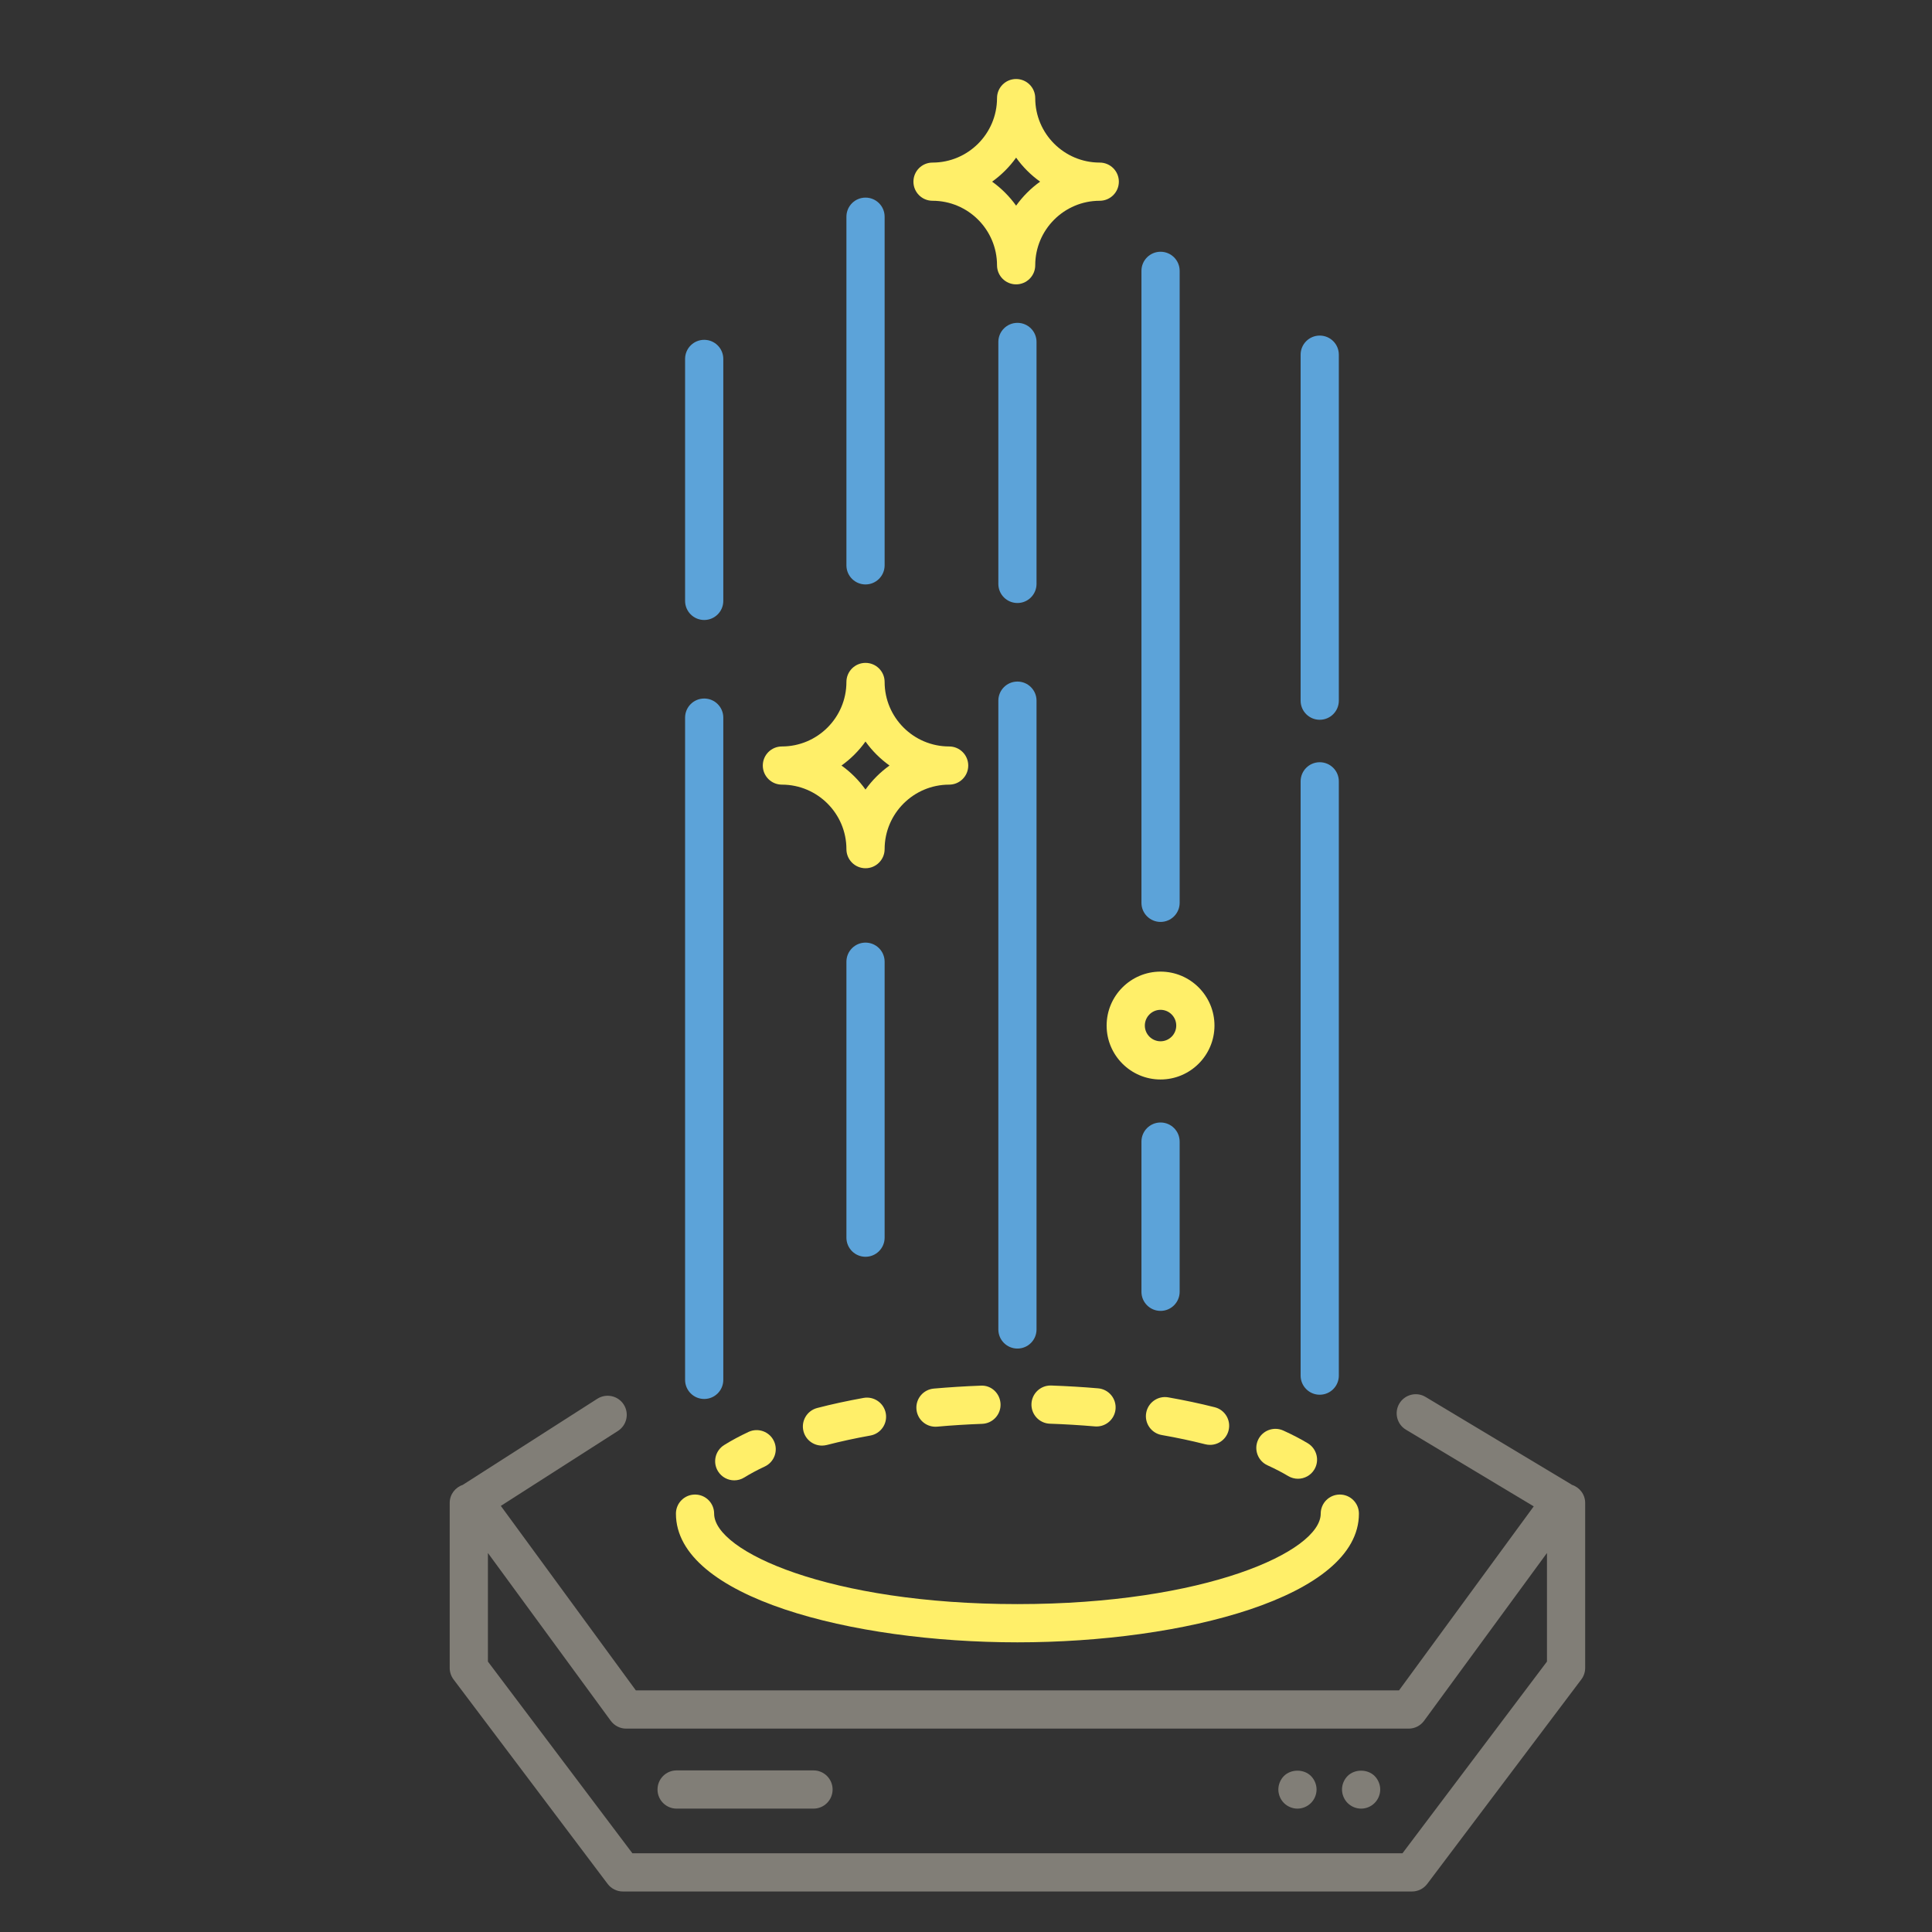 <svg xmlns="http://www.w3.org/2000/svg" xmlns:xlink="http://www.w3.org/1999/xlink" version="1.1" x="0px" y="0px" viewBox="0 0 85 85" enable-background="new 0 0 50 50" xml:space="preserve" width="50" height="50">
	<rect x="0" y="0" width="85" height="85" fill="#333333" stroke="none"/>
	<path fill="#5CA3D9" d="M30.982,61.549c-0.464,0-0.841-0.376-0.841-0.84V31.573c0-0.464,0.376-0.841,0.841-0.841c0.464,0,0.84,0.376,0.84,0.841  v29.136C31.822,61.173,31.446,61.549,30.982,61.549z"/>
	<path fill="#5CA3D9" d="M30.982,27.277c-0.464,0-0.841-0.376-0.841-0.84V15.791c0-0.464,0.376-0.84,0.841-0.84c0.464,0,0.84,0.376,0.84,0.84v10.646  C31.822,26.901,31.446,27.277,30.982,27.277z"/>
	<path fill="#5CA3D9" d="M38.079,55.293c-0.464,0-0.84-0.377-0.84-0.84V42.312c0-0.464,0.376-0.841,0.84-0.841c0.464,0,0.841,0.376,0.841,0.841  v12.141C38.919,54.916,38.543,55.293,38.079,55.293z"/>
	<path fill="#5CA3D9" d="M38.079,25.713c-0.464,0-0.84-0.376-0.84-0.84V9.534c0-0.464,0.376-0.84,0.84-0.84c0.464,0,0.841,0.376,0.841,0.84v15.338  C38.919,25.337,38.543,25.713,38.079,25.713z"/>
	<path fill="#5CA3D9" d="M44.763,59.331c-0.464,0-0.84-0.376-0.84-0.841V30.826c0-0.464,0.376-0.84,0.84-0.84s0.84,0.376,0.84,0.84V58.49  C45.603,58.955,45.227,59.331,44.763,59.331z"/>
	<path fill="#5CA3D9" d="M44.763,26.53c-0.464,0-0.84-0.376-0.84-0.84V15.044c0-0.464,0.376-0.84,0.84-0.84s0.84,0.376,0.84,0.84V25.69  C45.603,26.154,45.227,26.53,44.763,26.53z"/>
	<path fill="#5CA3D9" d="M58.062,61.362c-0.463,0-0.84-0.376-0.84-0.841V34.375c0-0.464,0.377-0.84,0.84-0.84c0.465,0,0.841,0.376,0.841,0.84v26.147  C58.903,60.986,58.527,61.362,58.062,61.362z"/>
	<path fill="#5CA3D9" d="M58.062,31.667c-0.463,0-0.84-0.376-0.84-0.84V15.604c0-0.464,0.377-0.84,0.84-0.84c0.465,0,0.841,0.376,0.841,0.84v15.222  C58.903,31.291,58.527,31.667,58.062,31.667z"/>
	<path fill="#5CA3D9" d="M51.059,40.561c-0.463,0-0.84-0.376-0.84-0.84V11.916c0-0.464,0.377-0.84,0.84-0.84c0.465,0,0.841,0.376,0.841,0.84v27.805  C51.899,40.185,51.523,40.561,51.059,40.561z"/>
	<path fill="#5CA3D9" d="M51.059,57.674c-0.463,0-0.84-0.377-0.84-0.84v-6.608c0-0.464,0.377-0.841,0.84-0.841c0.465,0,0.841,0.377,0.841,0.841  v6.608C51.899,57.297,51.523,57.674,51.059,57.674z"/>
	<path fill="#FFEF69" d="M44.763,72.256c-7.284,0-15.025-1.984-15.025-5.662c0-0.464,0.376-0.84,0.841-0.84s0.84,0.376,0.84,0.84  c0,1.662,5.077,3.98,13.344,3.98c8.268,0,13.343-2.318,13.343-3.98c0-0.464,0.376-0.84,0.841-0.84c0.464,0,0.84,0.376,0.84,0.84  C59.787,70.271,52.047,72.256,44.763,72.256z"/>
	<g>
		<path fill="#FFEF69" d="M57.105,65.059c-0.146,0-0.297-0.039-0.432-0.12c-0.267-0.159-0.572-0.318-0.908-0.471   c-0.422-0.192-0.609-0.69-0.418-1.112s0.689-0.609,1.113-0.418c0.393,0.178,0.756,0.367,1.078,0.56   c0.397,0.239,0.527,0.755,0.288,1.153C57.67,64.912,57.391,65.059,57.105,65.059z"/>
		<path fill="#FFEF69" d="M36.163,63.6c-0.374,0-0.715-0.251-0.813-0.63c-0.116-0.449,0.154-0.907,0.603-1.024c0.646-0.168,1.333-0.316,2.042-0.444   c0.454-0.081,0.894,0.222,0.976,0.679c0.083,0.457-0.221,0.895-0.678,0.977c-0.667,0.119-1.313,0.26-1.918,0.416   C36.303,63.591,36.232,63.6,36.163,63.6z M53.239,63.568c-0.069,0-0.138-0.008-0.208-0.025c-0.605-0.154-1.251-0.291-1.92-0.408   c-0.457-0.08-0.764-0.516-0.684-0.973c0.081-0.458,0.516-0.765,0.973-0.684c0.711,0.125,1.398,0.271,2.045,0.435   c0.449,0.114,0.722,0.571,0.607,1.021C53.957,63.314,53.614,63.568,53.239,63.568z M41.156,62.77c-0.431,0-0.797-0.328-0.836-0.766   c-0.041-0.463,0.3-0.871,0.763-0.912c0.67-0.059,1.366-0.103,2.065-0.129c0.468-0.029,0.854,0.344,0.872,0.808   s-0.344,0.854-0.808,0.872c-0.671,0.025-1.338,0.066-1.98,0.124C41.206,62.77,41.181,62.77,41.156,62.77z M48.243,62.759   c-0.024,0-0.048-0.001-0.073-0.003c-0.643-0.055-1.309-0.096-1.98-0.119c-0.463-0.016-0.826-0.405-0.81-0.869   c0.016-0.453,0.389-0.811,0.839-0.811c0.01,0,0.02,0,0.03,0c0.699,0.025,1.394,0.066,2.065,0.124   c0.462,0.04,0.805,0.446,0.766,0.909C49.042,62.428,48.676,62.759,48.243,62.759z"/>
		<path fill="#FFEF69" d="M32.305,65.129c-0.281,0-0.555-0.141-0.714-0.396c-0.246-0.394-0.125-0.912,0.269-1.157   c0.322-0.201,0.683-0.395,1.074-0.578c0.42-0.196,0.921-0.014,1.117,0.406c0.197,0.421,0.015,0.921-0.405,1.117   c-0.331,0.154-0.632,0.316-0.897,0.48C32.61,65.088,32.456,65.129,32.305,65.129z"/>
	</g>
	<path fill="#817E77" d="M69.155,65.326c-0.009-0.006-0.015-0.013-0.022-0.018l-6.413-3.848c-0.396-0.24-0.914-0.11-1.153,0.288  c-0.238,0.397-0.109,0.915,0.289,1.153l5.622,3.373l-5.927,8.096H27.975l-5.941-8.117l5.153-3.298  c0.391-0.251,0.505-0.771,0.255-1.161s-0.769-0.504-1.161-0.255l-5.907,3.78c-0.002,0.002-0.005,0.005-0.008,0.008  c-0.336,0.109-0.581,0.422-0.581,0.795v7.261c0,0.183,0.06,0.36,0.169,0.505l6.779,8.995c0.159,0.211,0.407,0.335,0.671,0.335  h34.717c0.265,0,0.513-0.124,0.672-0.335l6.779-8.995c0.109-0.145,0.169-0.322,0.169-0.505v-7.261  C69.741,65.748,69.494,65.434,69.155,65.326z M61.703,81.537h-33.88l-6.357-8.435v-4.777l5.404,7.382  c0.159,0.217,0.411,0.345,0.678,0.345h34.428c0.269,0,0.52-0.128,0.678-0.345l5.406-7.382v4.777L61.703,81.537z"/>
	<g>
		<path fill="#FFEF69" d="M38.079,38.199c-0.464,0-0.84-0.376-0.84-0.84c0-1.565-1.273-2.838-2.838-2.838c-0.464,0-0.841-0.376-0.841-0.84   s0.376-0.84,0.841-0.84c1.565,0,2.838-1.273,2.838-2.837c0-0.464,0.376-0.84,0.84-0.84c0.464,0,0.841,0.376,0.841,0.84   c0,1.564,1.273,2.837,2.838,2.837c0.464,0,0.841,0.376,0.841,0.84s-0.376,0.84-0.841,0.84c-1.565,0-2.838,1.273-2.838,2.838   C38.919,37.823,38.543,38.199,38.079,38.199z M37.022,33.68c0.408,0.292,0.765,0.649,1.056,1.057   c0.292-0.408,0.649-0.765,1.057-1.057c-0.408-0.291-0.765-0.648-1.057-1.056C37.788,33.031,37.43,33.389,37.022,33.68z"/>
	</g>
	<g>
		<path fill="#FFEF69" d="M44.705,12.511c-0.464,0-0.84-0.376-0.84-0.84c0-1.565-1.273-2.838-2.838-2.838c-0.464,0-0.84-0.376-0.84-0.84   s0.376-0.84,0.84-0.84c1.565,0,2.838-1.273,2.838-2.837c0-0.464,0.376-0.84,0.84-0.84s0.841,0.376,0.841,0.84   c0,1.564,1.272,2.837,2.837,2.837c0.465,0,0.842,0.376,0.842,0.84s-0.377,0.84-0.842,0.84c-1.564,0-2.837,1.273-2.837,2.838   C45.546,12.135,45.169,12.511,44.705,12.511z M43.649,7.992c0.407,0.292,0.765,0.649,1.056,1.056   c0.292-0.407,0.648-0.765,1.056-1.056c-0.408-0.291-0.765-0.648-1.056-1.056C44.414,7.344,44.056,7.701,43.649,7.992z"/>
	</g>
	<path fill="#FFEF69" d="M51.059,47.493c-1.308,0-2.372-1.064-2.372-2.372c0-1.309,1.064-2.374,2.372-2.374c1.309,0,2.373,1.064,2.373,2.374  C53.432,46.429,52.367,47.493,51.059,47.493z M51.059,44.428c-0.381,0-0.691,0.311-0.691,0.693c0,0.381,0.311,0.691,0.691,0.691  c0.382,0,0.691-0.311,0.691-0.691C51.75,44.739,51.44,44.428,51.059,44.428z"/>
	<path fill="#817E77" d="M35.791,79.572h-6.023c-0.464,0-0.84-0.377-0.84-0.841s0.376-0.841,0.84-0.841h6.023c0.464,0,0.84,0.377,0.84,0.841  S36.255,79.572,35.791,79.572z"/>
	<path fill="#817E77" d="M59.884,79.572c-0.224,0-0.437-0.09-0.595-0.247c-0.156-0.156-0.246-0.376-0.246-0.594c0-0.224,0.09-0.437,0.246-0.595  c0.314-0.312,0.875-0.312,1.188,0c0.157,0.158,0.247,0.376,0.247,0.595c0,0.218-0.09,0.438-0.247,0.594  C60.321,79.482,60.107,79.572,59.884,79.572z"/>
	<path fill="#817E77" d="M57.082,79.572c-0.219,0-0.438-0.09-0.594-0.247c-0.156-0.156-0.246-0.376-0.246-0.594c0-0.219,0.09-0.437,0.246-0.595  c0.314-0.312,0.874-0.312,1.188,0c0.157,0.158,0.247,0.376,0.247,0.595c0,0.218-0.09,0.438-0.247,0.594  C57.52,79.482,57.301,79.572,57.082,79.572z"/></svg>